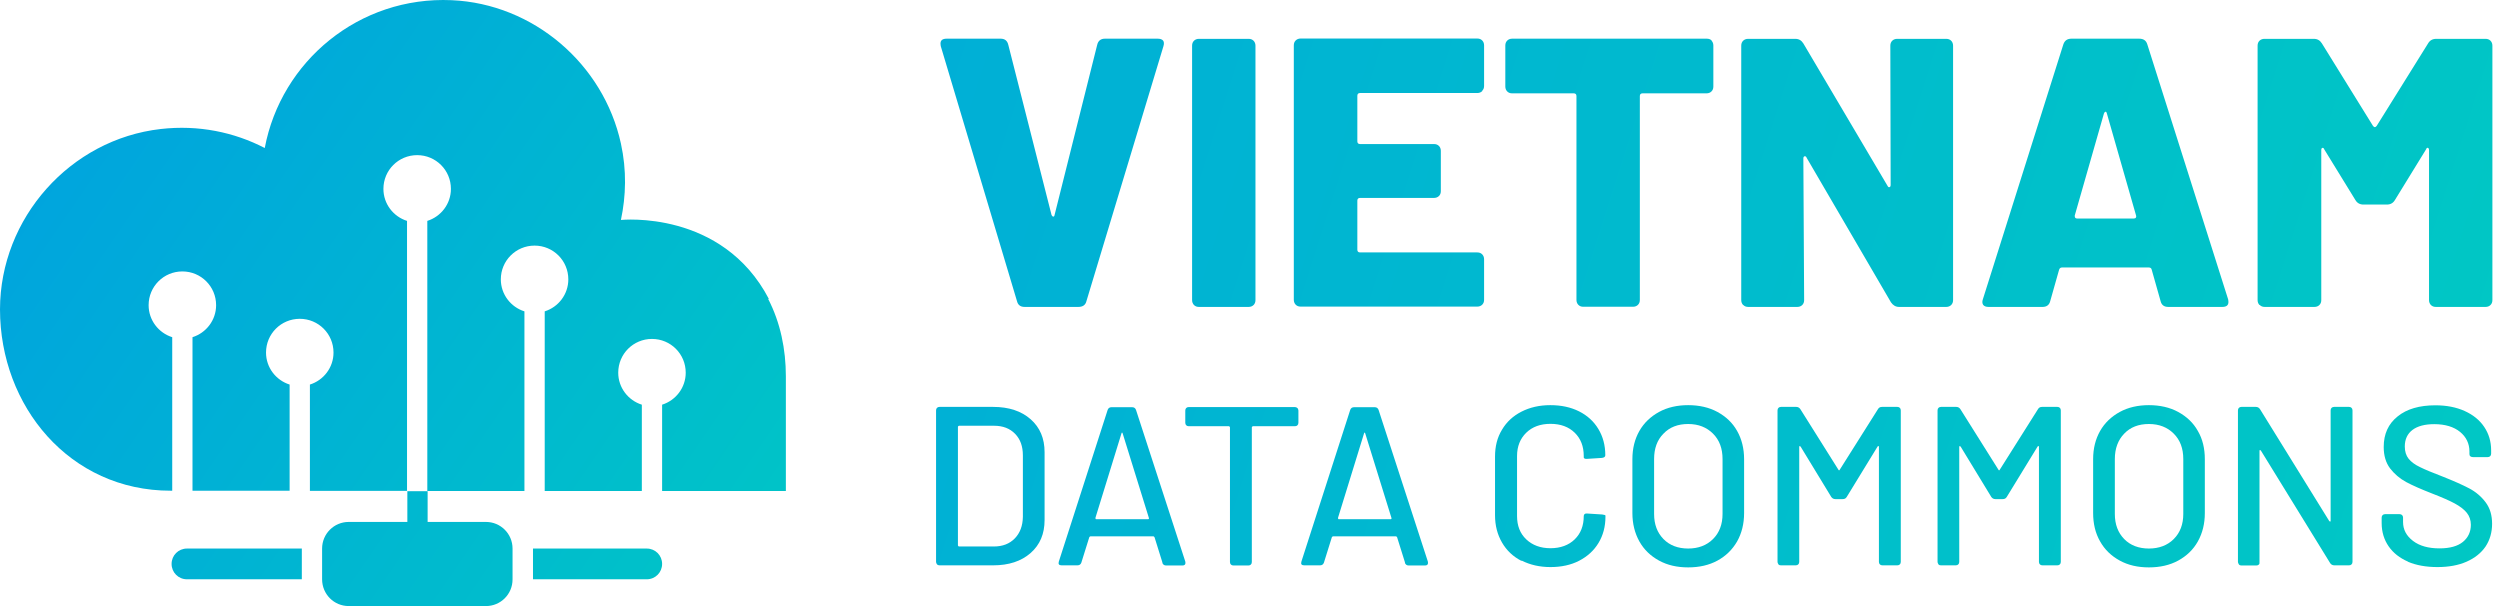 <svg width="264" height="64" viewBox="0 0 264 64" fill="none" xmlns="http://www.w3.org/2000/svg">
<path d="M81.196 31.575C76.26 22.121 65.636 23.226 65.569 23.226C66.105 20.699 66.188 17.989 65.569 15.161C63.729 6.745 56.317 0.404 47.7 0.02C37.929 -0.415 29.681 6.461 27.958 15.63C24.729 13.957 20.964 13.17 16.982 13.622C7.412 14.71 0.017 23.025 0 32.662C0 42.885 7.345 51.819 18.019 51.819H18.187V35.607C16.748 35.155 15.694 33.816 15.694 32.227C15.694 30.253 17.283 28.663 19.258 28.663C21.232 28.663 22.821 30.253 22.821 32.227C22.821 33.816 21.767 35.155 20.328 35.607V51.819H30.584V40.609C29.146 40.157 28.092 38.819 28.092 37.23C28.092 35.255 29.681 33.666 31.655 33.666C33.63 33.666 35.219 35.255 35.219 37.23C35.219 38.819 34.165 40.157 32.726 40.609V51.836H42.982V23.326C41.543 22.874 40.489 21.536 40.489 19.946C40.489 17.972 42.079 16.383 44.053 16.383C46.027 16.383 47.617 17.972 47.617 19.946C47.617 21.536 46.563 22.874 45.124 23.326V51.853H49.039H55.38V32.88C53.941 32.428 52.887 31.089 52.887 29.5C52.887 27.526 54.477 25.936 56.451 25.936C58.425 25.936 60.015 27.526 60.015 29.5C60.015 31.089 58.961 32.428 57.522 32.88V51.853H67.778V42.734C66.339 42.282 65.285 40.944 65.285 39.355C65.285 37.38 66.874 35.791 68.849 35.791C70.823 35.791 72.412 37.38 72.412 39.355C72.412 40.944 71.358 42.282 69.919 42.734V51.853H82.987V39.739C82.987 36.912 82.418 34.067 81.113 31.558L81.196 31.575Z" fill="url(#paint0_linear_483_275)"/>
<path d="M54.125 57.927C54.125 56.371 52.87 55.116 51.315 55.116H45.157V51.87H43.016V55.116H36.825C35.269 55.116 34.014 56.371 34.014 57.927V61.172C34.014 62.745 35.269 64 36.825 64H51.315C52.87 64 54.125 62.745 54.125 61.189V57.943V57.927Z" fill="url(#paint1_linear_483_275)"/>
<path d="M68.297 57.927H56.284V61.173H68.297C69.2 61.173 69.919 60.453 69.919 59.55C69.919 58.646 69.2 57.927 68.297 57.927Z" fill="url(#paint2_linear_483_275)"/>
<path d="M18.12 59.55C18.12 60.453 18.839 61.173 19.743 61.173H31.873V57.927H19.743C18.839 57.927 18.12 58.646 18.12 59.55Z" fill="url(#paint3_linear_483_275)"/>
<path d="M107.397 31.809L99.349 4.888C99.349 4.888 99.316 4.721 99.316 4.604C99.316 4.253 99.533 4.085 99.968 4.085H105.674C106.109 4.085 106.376 4.303 106.477 4.738L111.044 22.707C111.095 22.807 111.161 22.874 111.228 22.874C111.295 22.874 111.345 22.824 111.362 22.707L115.863 4.738C115.963 4.303 116.248 4.085 116.666 4.085H122.254C122.522 4.085 122.706 4.152 122.823 4.286C122.923 4.42 122.94 4.621 122.856 4.888L114.725 31.809C114.625 32.21 114.34 32.411 113.872 32.411H108.2C107.765 32.411 107.497 32.21 107.397 31.809Z" fill="url(#paint4_linear_483_275)"/>
<path d="M126.085 32.21C125.952 32.076 125.885 31.892 125.885 31.691V4.821C125.885 4.603 125.952 4.436 126.085 4.302C126.219 4.168 126.403 4.102 126.604 4.102H131.858C132.075 4.102 132.242 4.168 132.376 4.302C132.51 4.436 132.577 4.62 132.577 4.821V31.691C132.577 31.909 132.51 32.076 132.376 32.21C132.242 32.344 132.058 32.411 131.858 32.411H126.604C126.387 32.411 126.219 32.344 126.085 32.21Z" fill="url(#paint5_linear_483_275)"/>
<path d="M156.519 9.624C156.385 9.757 156.201 9.824 156.001 9.824H143.62C143.436 9.824 143.335 9.925 143.335 10.109V14.927C143.335 15.111 143.436 15.212 143.62 15.212H151.433C151.651 15.212 151.818 15.279 151.952 15.413C152.086 15.546 152.152 15.73 152.152 15.931V20.181C152.152 20.398 152.086 20.566 151.952 20.7C151.818 20.834 151.634 20.9 151.433 20.9H143.62C143.436 20.9 143.335 21.001 143.335 21.185V26.372C143.335 26.555 143.436 26.656 143.62 26.656H156.001C156.218 26.656 156.385 26.723 156.519 26.857C156.653 26.991 156.72 27.175 156.72 27.375V31.659C156.72 31.876 156.653 32.043 156.519 32.177C156.385 32.311 156.201 32.378 156.001 32.378H137.345C137.128 32.378 136.961 32.311 136.827 32.177C136.693 32.043 136.626 31.859 136.626 31.659V4.788C136.626 4.571 136.693 4.403 136.827 4.27C136.961 4.136 137.145 4.069 137.345 4.069H156.001C156.218 4.069 156.385 4.136 156.519 4.27C156.653 4.403 156.72 4.588 156.72 4.788V9.071C156.72 9.289 156.653 9.456 156.519 9.59V9.624Z" fill="url(#paint6_linear_483_275)"/>
<path d="M180.729 4.286C180.863 4.42 180.93 4.604 180.93 4.805V9.138C180.93 9.355 180.863 9.523 180.729 9.657C180.596 9.791 180.412 9.857 180.211 9.857H173.451C173.267 9.857 173.167 9.958 173.167 10.142V31.675C173.167 31.892 173.1 32.06 172.966 32.194C172.832 32.327 172.648 32.394 172.447 32.394H167.194C166.976 32.394 166.809 32.327 166.675 32.194C166.541 32.06 166.474 31.876 166.474 31.675V10.142C166.474 9.958 166.374 9.857 166.19 9.857H159.682C159.464 9.857 159.297 9.791 159.163 9.657C159.029 9.523 158.962 9.339 158.962 9.138V4.805C158.962 4.587 159.029 4.42 159.163 4.286C159.297 4.152 159.481 4.085 159.682 4.085H180.244C180.462 4.085 180.629 4.152 180.763 4.286H180.729Z" fill="url(#paint7_linear_483_275)"/>
<path d="M184.076 32.21C183.942 32.076 183.875 31.892 183.875 31.691V4.821C183.875 4.603 183.942 4.436 184.076 4.302C184.21 4.168 184.394 4.102 184.595 4.102H189.58C189.965 4.102 190.233 4.269 190.434 4.587L199.335 19.645C199.385 19.745 199.452 19.795 199.535 19.762C199.619 19.728 199.653 19.662 199.653 19.511L199.619 4.821C199.619 4.603 199.686 4.436 199.82 4.302C199.954 4.168 200.138 4.102 200.339 4.102H205.525C205.743 4.102 205.91 4.168 206.044 4.302C206.178 4.436 206.245 4.62 206.245 4.821V31.691C206.245 31.909 206.178 32.076 206.044 32.21C205.91 32.344 205.726 32.411 205.525 32.411H200.539C200.188 32.411 199.904 32.243 199.686 31.925L190.785 16.667C190.735 16.533 190.651 16.483 190.568 16.499C190.467 16.533 190.434 16.6 190.434 16.75L190.517 31.691C190.517 31.909 190.45 32.076 190.317 32.21C190.183 32.344 189.999 32.411 189.798 32.411H184.611C184.394 32.411 184.226 32.344 184.093 32.21H184.076Z" fill="url(#paint8_linear_483_275)"/>
<path d="M228.162 31.809L227.225 28.496C227.192 28.329 227.091 28.245 226.907 28.245H217.755C217.588 28.245 217.488 28.329 217.437 28.496L216.5 31.809C216.4 32.21 216.116 32.411 215.697 32.411H209.992C209.724 32.411 209.54 32.344 209.423 32.194C209.323 32.043 209.306 31.842 209.39 31.608L217.889 4.688C218.023 4.286 218.307 4.085 218.742 4.085H225.903C226.355 4.085 226.639 4.286 226.757 4.688L235.29 31.608C235.29 31.608 235.323 31.759 235.323 31.892C235.323 32.244 235.105 32.411 234.67 32.411H228.965C228.53 32.411 228.262 32.21 228.162 31.809ZM219.094 22.824C219.094 22.991 219.177 23.075 219.345 23.075H225.334C225.435 23.075 225.519 23.042 225.552 22.975C225.585 22.908 225.602 22.841 225.569 22.757L222.49 11.999C222.457 11.865 222.423 11.798 222.356 11.798C222.289 11.798 222.222 11.865 222.172 11.999L219.094 22.757V22.841V22.824Z" fill="url(#paint9_linear_483_275)"/>
<path d="M238.602 32.21C238.468 32.076 238.402 31.892 238.402 31.691V4.821C238.402 4.603 238.468 4.436 238.602 4.302C238.736 4.168 238.92 4.102 239.121 4.102H244.341C244.726 4.102 244.994 4.269 245.194 4.587L250.582 13.287C250.716 13.471 250.85 13.471 250.983 13.287L256.404 4.587C256.588 4.269 256.873 4.102 257.258 4.102H262.478C262.695 4.102 262.862 4.168 262.996 4.302C263.13 4.436 263.197 4.62 263.197 4.821V31.691C263.197 31.909 263.13 32.076 262.996 32.21C262.862 32.344 262.678 32.411 262.478 32.411H257.224C257.007 32.411 256.839 32.344 256.705 32.21C256.572 32.076 256.505 31.892 256.505 31.691V15.864C256.505 15.73 256.471 15.646 256.388 15.613C256.304 15.579 256.237 15.646 256.187 15.78L252.907 21.117C252.723 21.435 252.439 21.602 252.054 21.602H249.578C249.193 21.602 248.909 21.435 248.725 21.117L245.445 15.78C245.395 15.646 245.328 15.596 245.245 15.613C245.161 15.646 245.127 15.713 245.127 15.864V31.691C245.127 31.909 245.061 32.076 244.927 32.21C244.793 32.344 244.609 32.411 244.408 32.411H239.154C238.937 32.411 238.77 32.344 238.636 32.21H238.602Z" fill="url(#paint10_linear_483_275)"/>
<path d="M98.948 59.599C98.948 59.599 98.848 59.449 98.848 59.332V43.337C98.848 43.219 98.881 43.136 98.948 43.069C99.015 43.002 99.099 42.968 99.216 42.968H104.871C106.527 42.968 107.849 43.404 108.836 44.273C109.823 45.144 110.308 46.298 110.308 47.754V54.914C110.308 56.37 109.823 57.525 108.836 58.395C107.849 59.265 106.527 59.7 104.871 59.7H99.216C99.099 59.7 99.015 59.666 98.948 59.599ZM101.257 57.709H104.954C105.875 57.709 106.611 57.424 107.163 56.855C107.715 56.286 107.999 55.534 108.016 54.58V48.088C108.016 47.135 107.749 46.382 107.196 45.813C106.644 45.244 105.908 44.959 104.971 44.959H101.274C101.274 44.959 101.157 44.993 101.157 45.077V57.592C101.157 57.592 101.19 57.709 101.274 57.709H101.257Z" fill="url(#paint11_linear_483_275)"/>
<path d="M122.756 59.414L121.92 56.737C121.92 56.737 121.853 56.637 121.803 56.637H115.144C115.144 56.637 115.06 56.67 115.027 56.737L114.19 59.414C114.123 59.599 113.989 59.699 113.789 59.699H112.099C111.831 59.699 111.731 59.565 111.814 59.297L116.968 43.286C117.034 43.102 117.168 43.001 117.369 43.001H119.561C119.762 43.001 119.895 43.102 119.962 43.286L125.166 59.297C125.166 59.297 125.183 59.381 125.183 59.448C125.183 59.615 125.082 59.716 124.865 59.716H123.141C122.941 59.716 122.807 59.615 122.74 59.431L122.756 59.414ZM115.746 54.83H121.217C121.318 54.83 121.351 54.78 121.318 54.679L118.557 45.779C118.557 45.779 118.524 45.678 118.49 45.678C118.457 45.678 118.44 45.712 118.423 45.779L115.679 54.679C115.679 54.78 115.679 54.83 115.78 54.83H115.746Z" fill="url(#paint12_linear_483_275)"/>
<path d="M137.011 43.085C137.011 43.085 137.112 43.236 137.112 43.353V44.641C137.112 44.758 137.078 44.842 137.011 44.909C136.944 44.976 136.861 45.009 136.744 45.009H132.31C132.31 45.009 132.193 45.043 132.193 45.126V59.348C132.193 59.465 132.159 59.549 132.092 59.616C132.025 59.682 131.942 59.716 131.825 59.716H130.252C130.135 59.716 130.051 59.682 129.984 59.616C129.917 59.549 129.884 59.465 129.884 59.348V45.126C129.884 45.126 129.85 45.009 129.767 45.009H125.534C125.417 45.009 125.333 44.976 125.266 44.909C125.199 44.842 125.166 44.758 125.166 44.641V43.353C125.166 43.236 125.199 43.152 125.266 43.085C125.333 43.018 125.417 42.985 125.534 42.985H136.727C136.844 42.985 136.928 43.018 136.995 43.085H137.011Z" fill="url(#paint13_linear_483_275)"/>
<path d="M148.372 59.414L147.535 56.737C147.535 56.737 147.469 56.637 147.418 56.637H140.759C140.759 56.637 140.676 56.67 140.642 56.737L139.806 59.414C139.739 59.599 139.605 59.699 139.404 59.699H137.714C137.447 59.699 137.346 59.565 137.43 59.297L142.583 43.286C142.65 43.102 142.784 43.001 142.985 43.001H145.176C145.377 43.001 145.511 43.102 145.578 43.286L150.781 59.297C150.781 59.297 150.798 59.381 150.798 59.448C150.798 59.615 150.698 59.716 150.48 59.716H148.757C148.556 59.716 148.422 59.615 148.355 59.431L148.372 59.414ZM141.362 54.83H146.833C146.933 54.83 146.967 54.78 146.933 54.679L144.172 45.779C144.172 45.779 144.139 45.678 144.106 45.678C144.072 45.678 144.055 45.712 144.039 45.779L141.295 54.679C141.295 54.78 141.295 54.83 141.395 54.83H141.362Z" fill="url(#paint14_linear_483_275)"/>
<path d="M160.669 59.231C159.782 58.779 159.096 58.126 158.611 57.29C158.126 56.453 157.875 55.499 157.875 54.412V48.221C157.875 47.134 158.109 46.197 158.611 45.377C159.096 44.557 159.782 43.922 160.669 43.47C161.556 43.018 162.559 42.784 163.714 42.784C164.868 42.784 165.872 43.001 166.742 43.436C167.612 43.871 168.298 44.49 168.783 45.294C169.269 46.097 169.52 47.017 169.52 48.071C169.52 48.238 169.402 48.322 169.168 48.355L167.595 48.456H167.495C167.495 48.456 167.344 48.456 167.311 48.406C167.261 48.372 167.244 48.339 167.244 48.305V48.155C167.244 47.134 166.926 46.314 166.29 45.695C165.655 45.076 164.801 44.758 163.731 44.758C162.66 44.758 161.807 45.076 161.171 45.695C160.535 46.314 160.2 47.134 160.2 48.155V54.496C160.2 55.516 160.518 56.336 161.171 56.955C161.823 57.574 162.677 57.892 163.731 57.892C164.785 57.892 165.655 57.574 166.29 56.955C166.926 56.336 167.244 55.516 167.244 54.496C167.244 54.395 167.278 54.328 167.345 54.278C167.411 54.228 167.495 54.211 167.612 54.228L169.185 54.328C169.419 54.362 169.536 54.395 169.536 54.446V54.563C169.536 55.617 169.285 56.537 168.8 57.34C168.315 58.143 167.629 58.762 166.759 59.214C165.889 59.666 164.868 59.883 163.731 59.883C162.593 59.883 161.572 59.649 160.686 59.197L160.669 59.231Z" fill="url(#paint15_linear_483_275)"/>
<path d="M175.192 59.197C174.305 58.712 173.603 58.043 173.117 57.173C172.632 56.303 172.381 55.299 172.381 54.178V48.489C172.381 47.352 172.632 46.364 173.117 45.511C173.603 44.658 174.305 43.989 175.192 43.503C176.079 43.018 177.116 42.784 178.271 42.784C179.425 42.784 180.479 43.018 181.366 43.503C182.253 43.989 182.955 44.641 183.441 45.511C183.926 46.364 184.177 47.368 184.177 48.489V54.178C184.177 55.316 183.926 56.303 183.441 57.173C182.939 58.043 182.253 58.712 181.366 59.197C180.479 59.682 179.442 59.916 178.271 59.916C177.1 59.916 176.079 59.682 175.192 59.197ZM180.897 56.922C181.567 56.252 181.901 55.366 181.901 54.278V48.472C181.901 47.352 181.567 46.465 180.897 45.795C180.228 45.126 179.358 44.775 178.271 44.775C177.183 44.775 176.313 45.109 175.661 45.795C174.991 46.465 174.673 47.368 174.673 48.472V54.278C174.673 55.382 175.008 56.252 175.661 56.922C176.313 57.591 177.2 57.925 178.271 57.925C179.341 57.925 180.228 57.591 180.897 56.922Z" fill="url(#paint16_linear_483_275)"/>
<path d="M187.807 59.599C187.807 59.599 187.706 59.449 187.706 59.332V43.337C187.706 43.219 187.74 43.136 187.807 43.069C187.874 43.002 187.957 42.968 188.075 42.968H189.681C189.865 42.968 190.015 43.052 190.116 43.203L194.131 49.594C194.181 49.694 194.232 49.694 194.282 49.594L198.314 43.203C198.414 43.035 198.548 42.968 198.749 42.968H200.355C200.472 42.968 200.556 43.002 200.623 43.069C200.69 43.136 200.723 43.219 200.723 43.337V59.332C200.723 59.449 200.69 59.532 200.623 59.599C200.556 59.666 200.472 59.7 200.355 59.7H198.782C198.665 59.7 198.582 59.666 198.515 59.599C198.448 59.532 198.414 59.449 198.414 59.332V47.202C198.414 47.202 198.414 47.101 198.364 47.101C198.331 47.101 198.297 47.101 198.264 47.168L195.018 52.472C194.918 52.639 194.784 52.706 194.583 52.706H193.813C193.629 52.706 193.479 52.622 193.378 52.472L190.149 47.168C190.149 47.168 190.082 47.101 190.049 47.101C190.015 47.101 189.999 47.151 189.999 47.202V59.332C189.999 59.449 189.965 59.532 189.898 59.599C189.831 59.666 189.748 59.7 189.631 59.7H188.058C187.941 59.7 187.857 59.666 187.79 59.599H187.807Z" fill="url(#paint17_linear_483_275)"/>
<path d="M204.705 59.599C204.705 59.599 204.605 59.449 204.605 59.332V43.337C204.605 43.219 204.639 43.136 204.705 43.069C204.772 43.002 204.856 42.968 204.973 42.968H206.579C206.763 42.968 206.914 43.052 207.014 43.203L211.03 49.594C211.08 49.694 211.13 49.694 211.18 49.594L215.213 43.203C215.313 43.035 215.447 42.968 215.648 42.968H217.254C217.371 42.968 217.455 43.002 217.521 43.069C217.588 43.136 217.622 43.219 217.622 43.337V59.332C217.622 59.449 217.588 59.532 217.521 59.599C217.455 59.666 217.371 59.7 217.254 59.7H215.681C215.564 59.7 215.48 59.666 215.413 59.599C215.346 59.532 215.313 59.449 215.313 59.332V47.202C215.313 47.202 215.313 47.101 215.263 47.101C215.229 47.101 215.196 47.101 215.162 47.168L211.917 52.472C211.816 52.639 211.682 52.706 211.482 52.706H210.712C210.528 52.706 210.377 52.622 210.277 52.472L207.048 47.168C207.048 47.168 206.981 47.101 206.947 47.101C206.914 47.101 206.897 47.151 206.897 47.202V59.332C206.897 59.449 206.864 59.532 206.797 59.599C206.73 59.666 206.646 59.7 206.529 59.7H204.956C204.839 59.7 204.756 59.666 204.689 59.599H204.705Z" fill="url(#paint18_linear_483_275)"/>
<path d="M223.846 59.197C222.959 58.712 222.256 58.043 221.771 57.173C221.269 56.303 221.035 55.299 221.035 54.178V48.489C221.035 47.352 221.286 46.364 221.771 45.511C222.256 44.658 222.959 43.989 223.846 43.503C224.732 43.018 225.77 42.784 226.924 42.784C228.079 42.784 229.133 43.018 230.019 43.503C230.906 43.989 231.609 44.641 232.094 45.511C232.596 46.364 232.83 47.368 232.83 48.489V54.178C232.83 55.316 232.579 56.303 232.094 57.173C231.609 58.043 230.906 58.712 230.019 59.197C229.133 59.682 228.095 59.916 226.924 59.916C225.753 59.916 224.732 59.682 223.846 59.197ZM229.551 56.922C230.22 56.252 230.555 55.366 230.555 54.278V48.472C230.555 47.352 230.22 46.465 229.551 45.795C228.882 45.126 228.012 44.775 226.924 44.775C225.837 44.775 224.967 45.109 224.314 45.795C223.662 46.465 223.327 47.368 223.327 48.472V54.278C223.327 55.382 223.662 56.252 224.314 56.922C224.967 57.591 225.853 57.925 226.924 57.925C227.995 57.925 228.882 57.591 229.551 56.922Z" fill="url(#paint19_linear_483_275)"/>
<path d="M236.428 59.599C236.428 59.599 236.327 59.449 236.327 59.332V43.337C236.327 43.219 236.361 43.136 236.428 43.069C236.495 43.002 236.578 42.968 236.695 42.968H238.218C238.402 42.968 238.553 43.052 238.653 43.203L245.964 55.015C245.964 55.015 246.031 55.082 246.065 55.082C246.098 55.082 246.115 55.032 246.115 54.981V43.337C246.115 43.219 246.148 43.136 246.215 43.069C246.282 43.002 246.366 42.968 246.483 42.968H248.056C248.173 42.968 248.257 43.002 248.323 43.069C248.39 43.136 248.424 43.219 248.424 43.337V59.332C248.424 59.449 248.39 59.532 248.323 59.599C248.257 59.666 248.173 59.7 248.056 59.7H246.5C246.316 59.7 246.165 59.616 246.065 59.465L238.753 47.586C238.753 47.586 238.686 47.519 238.653 47.519C238.619 47.519 238.603 47.57 238.603 47.62V59.348C238.619 59.465 238.603 59.549 238.536 59.616C238.469 59.683 238.385 59.716 238.268 59.716H236.695C236.578 59.716 236.495 59.683 236.428 59.616V59.599Z" fill="url(#paint20_linear_483_275)"/>
<path d="M254.297 59.314C253.41 58.929 252.724 58.394 252.239 57.691C251.754 56.988 251.503 56.168 251.503 55.231V54.663C251.503 54.545 251.536 54.462 251.603 54.395C251.67 54.328 251.754 54.294 251.871 54.294H253.394C253.511 54.294 253.594 54.328 253.661 54.395C253.728 54.462 253.762 54.545 253.762 54.663V55.114C253.762 55.934 254.113 56.587 254.816 57.122C255.518 57.657 256.455 57.908 257.61 57.908C258.714 57.908 259.534 57.674 260.086 57.222C260.638 56.771 260.923 56.152 260.923 55.416C260.923 54.93 260.772 54.495 260.488 54.144C260.203 53.793 259.785 53.475 259.233 53.173C258.681 52.872 257.877 52.521 256.84 52.119C255.686 51.668 254.765 51.266 254.08 50.898C253.41 50.53 252.841 50.045 252.39 49.459C251.938 48.857 251.72 48.104 251.72 47.2C251.72 45.829 252.206 44.758 253.193 43.971C254.163 43.185 255.502 42.8 257.175 42.8C258.346 42.8 259.383 43.001 260.27 43.403C261.157 43.804 261.843 44.356 262.328 45.076C262.813 45.795 263.064 46.615 263.064 47.552V47.903C263.064 48.02 263.031 48.104 262.964 48.171C262.897 48.238 262.813 48.271 262.696 48.271H261.14C261.023 48.271 260.939 48.238 260.872 48.188C260.805 48.138 260.772 48.054 260.772 47.953V47.669C260.772 46.849 260.437 46.146 259.785 45.611C259.132 45.076 258.212 44.791 257.058 44.791C256.071 44.791 255.301 44.992 254.765 45.394C254.23 45.795 253.946 46.381 253.946 47.15C253.946 47.669 254.08 48.104 254.347 48.439C254.615 48.773 255.016 49.074 255.552 49.325C256.087 49.593 256.907 49.928 257.995 50.346C259.132 50.798 260.036 51.199 260.738 51.567C261.441 51.935 262.027 52.437 262.479 53.04C262.947 53.659 263.165 54.412 263.165 55.315C263.165 56.219 262.93 57.022 262.479 57.708C262.01 58.394 261.341 58.929 260.471 59.314C259.601 59.699 258.563 59.883 257.392 59.883C256.221 59.883 255.15 59.699 254.264 59.314H254.297Z" fill="url(#paint21_linear_483_275)"/>
<defs>
<linearGradient id="paint0_linear_483_275" x1="-0.987" y1="2.897" x2="89.662" y2="65.02" gradientUnits="userSpaceOnUse">
<stop stop-color="#00A0E1"/>
<stop offset="1" stop-color="#00C8C4"/>
</linearGradient>
<linearGradient id="paint1_linear_483_275" x1="-13.017" y1="20.432" x2="77.649" y2="82.555" gradientUnits="userSpaceOnUse">
<stop stop-color="#00A0E1"/>
<stop offset="1" stop-color="#00C8C4"/>
</linearGradient>
<linearGradient id="paint2_linear_483_275" x1="-7.111" y1="11.832" x2="83.555" y2="73.955" gradientUnits="userSpaceOnUse">
<stop stop-color="#00A0E1"/>
<stop offset="1" stop-color="#00C8C4"/>
</linearGradient>
<linearGradient id="paint3_linear_483_275" x1="-18.923" y1="29.082" x2="71.743" y2="91.188" gradientUnits="userSpaceOnUse">
<stop stop-color="#00A0E1"/>
<stop offset="1" stop-color="#00C8C4"/>
</linearGradient>
<linearGradient id="paint4_linear_483_275" x1="-3.915" y1="-19.757" x2="262.243" y2="65.137" gradientUnits="userSpaceOnUse">
<stop stop-color="#00A0E1"/>
<stop offset="1" stop-color="#00C8C4"/>
</linearGradient>
<linearGradient id="paint5_linear_483_275" x1="-2.627" y1="-23.806" x2="263.532" y2="61.088" gradientUnits="userSpaceOnUse">
<stop stop-color="#00A0E1"/>
<stop offset="1" stop-color="#00C8C4"/>
</linearGradient>
<linearGradient id="paint6_linear_483_275" x1="-1.021" y1="-28.858" x2="265.138" y2="56.036" gradientUnits="userSpaceOnUse">
<stop stop-color="#00A0E1"/>
<stop offset="1" stop-color="#00C8C4"/>
</linearGradient>
<linearGradient id="paint7_linear_483_275" x1="1.472" y1="-36.672" x2="267.631" y2="48.222" gradientUnits="userSpaceOnUse">
<stop stop-color="#00A0E1"/>
<stop offset="1" stop-color="#00C8C4"/>
</linearGradient>
<linearGradient id="paint8_linear_483_275" x1="3.446" y1="-42.863" x2="269.605" y2="42.015" gradientUnits="userSpaceOnUse">
<stop stop-color="#00A0E1"/>
<stop offset="1" stop-color="#00C8C4"/>
</linearGradient>
<linearGradient id="paint9_linear_483_275" x1="5.571" y1="-49.488" x2="271.73" y2="35.406" gradientUnits="userSpaceOnUse">
<stop stop-color="#00A0E1"/>
<stop offset="1" stop-color="#00C8C4"/>
</linearGradient>
<linearGradient id="paint10_linear_483_275" x1="8.6" y1="-59.008" x2="274.758" y2="25.885" gradientUnits="userSpaceOnUse">
<stop stop-color="#00A0E1"/>
<stop offset="1" stop-color="#00C8C4"/>
</linearGradient>
<linearGradient id="paint11_linear_483_275" x1="-14.656" y1="13.94" x2="251.485" y2="98.833" gradientUnits="userSpaceOnUse">
<stop stop-color="#00A0E1"/>
<stop offset="1" stop-color="#00C8C4"/>
</linearGradient>
<linearGradient id="paint12_linear_483_275" x1="-13.452" y1="10.124" x2="252.707" y2="95.001" gradientUnits="userSpaceOnUse">
<stop stop-color="#00A0E1"/>
<stop offset="1" stop-color="#00C8C4"/>
</linearGradient>
<linearGradient id="paint13_linear_483_275" x1="-11.812" y1="5.005" x2="254.347" y2="89.899" gradientUnits="userSpaceOnUse">
<stop stop-color="#00A0E1"/>
<stop offset="1" stop-color="#00C8C4"/>
</linearGradient>
<linearGradient id="paint14_linear_483_275" x1="-11.076" y1="2.696" x2="255.083" y2="87.59" gradientUnits="userSpaceOnUse">
<stop stop-color="#00A0E1"/>
<stop offset="1" stop-color="#00C8C4"/>
</linearGradient>
<linearGradient id="paint15_linear_483_275" x1="-9.018" y1="-3.745" x2="257.124" y2="81.149" gradientUnits="userSpaceOnUse">
<stop stop-color="#00A0E1"/>
<stop offset="1" stop-color="#00C8C4"/>
</linearGradient>
<linearGradient id="paint16_linear_483_275" x1="-7.68" y1="-7.962" x2="258.48" y2="76.933" gradientUnits="userSpaceOnUse">
<stop stop-color="#00A0E1"/>
<stop offset="1" stop-color="#00C8C4"/>
</linearGradient>
<linearGradient id="paint17_linear_483_275" x1="-6.207" y1="-12.562" x2="259.951" y2="72.315" gradientUnits="userSpaceOnUse">
<stop stop-color="#00A0E1"/>
<stop offset="1" stop-color="#00C8C4"/>
</linearGradient>
<linearGradient id="paint18_linear_483_275" x1="-4.651" y1="-17.464" x2="261.508" y2="67.429" gradientUnits="userSpaceOnUse">
<stop stop-color="#00A0E1"/>
<stop offset="1" stop-color="#00C8C4"/>
</linearGradient>
<linearGradient id="paint19_linear_483_275" x1="-3.196" y1="-22.032" x2="262.963" y2="62.844" gradientUnits="userSpaceOnUse">
<stop stop-color="#00A0E1"/>
<stop offset="1" stop-color="#00C8C4"/>
</linearGradient>
<linearGradient id="paint20_linear_483_275" x1="-1.757" y1="-26.516" x2="264.402" y2="58.378" gradientUnits="userSpaceOnUse">
<stop stop-color="#00A0E1"/>
<stop offset="1" stop-color="#00C8C4"/>
</linearGradient>
<linearGradient id="paint21_linear_483_275" x1="-0.384" y1="-30.834" x2="265.775" y2="54.06" gradientUnits="userSpaceOnUse">
<stop stop-color="#00A0E1"/>
<stop offset="1" stop-color="#00C8C4"/>
</linearGradient>
</defs>
</svg>
